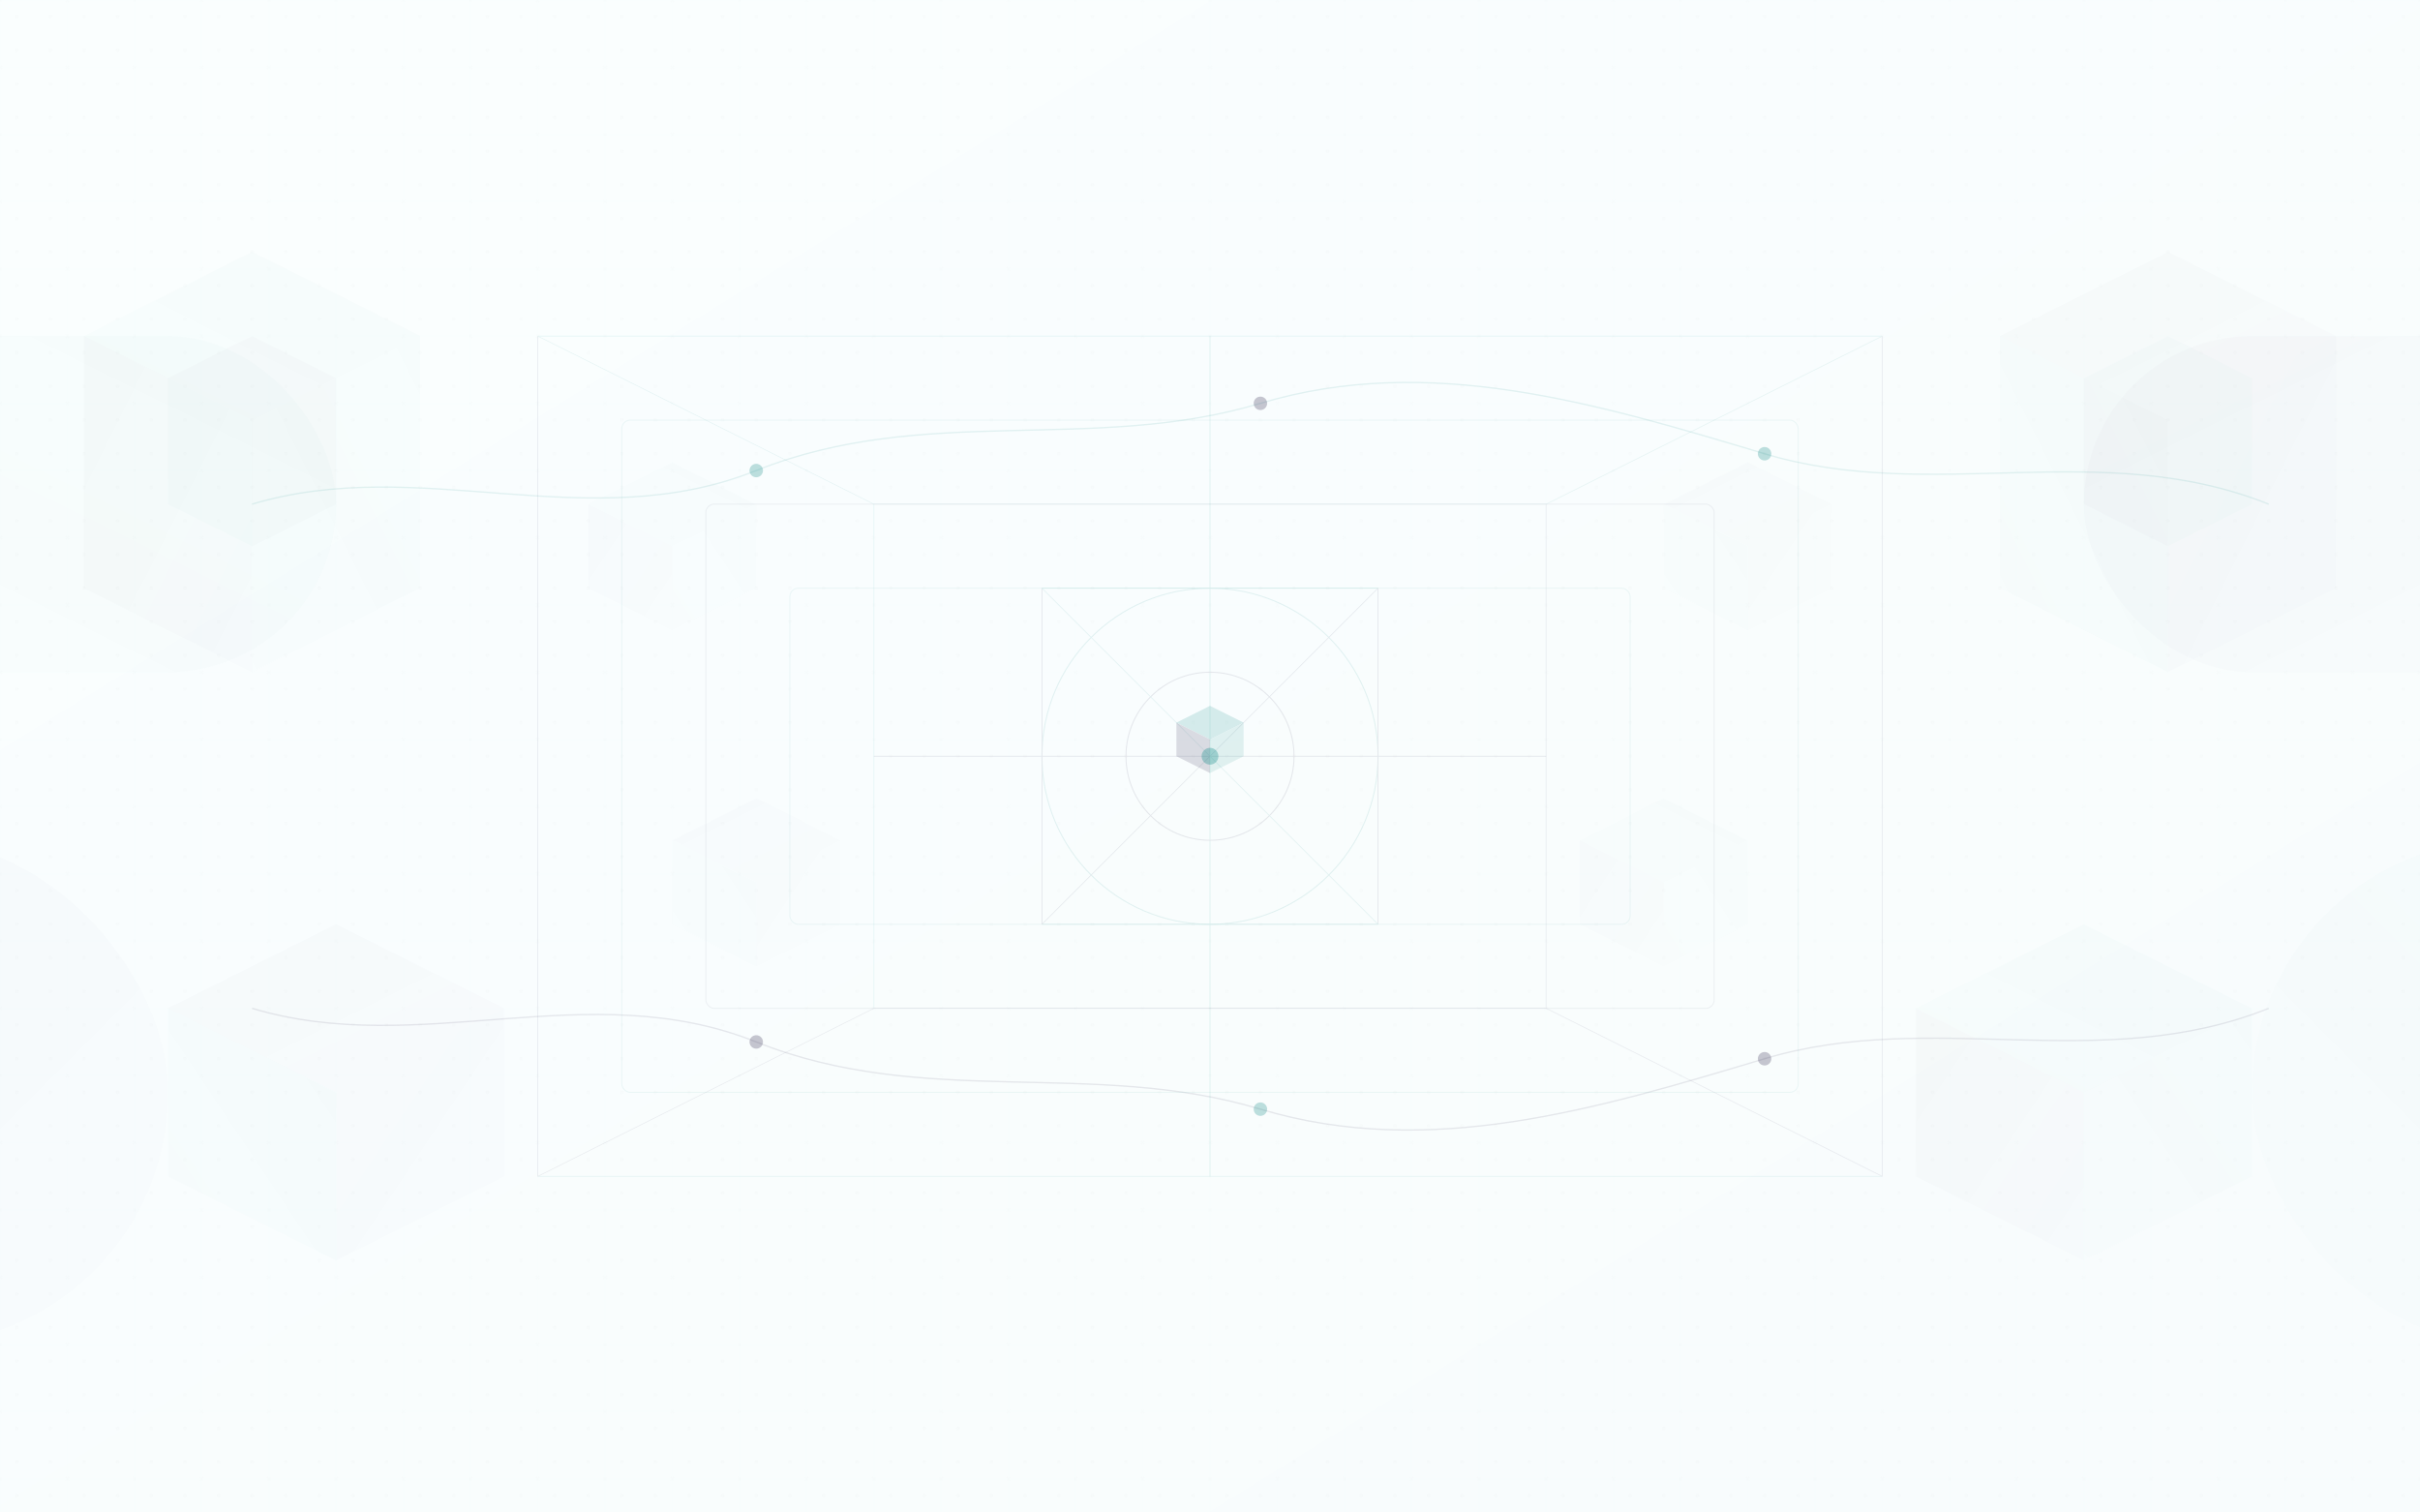 <svg width="1440" height="900" viewBox="0 0 1440 900" fill="none" xmlns="http://www.w3.org/2000/svg">
  <!-- Основной фоновый градиент -->
  <defs>
    <linearGradient id="bgGradient" x1="0%" y1="0%" x2="100%" y2="100%">
      <stop offset="0%" stop-color="#fafefe" stop-opacity="1" />
      <stop offset="100%" stop-color="#f8fcfd" stop-opacity="1" />
    </linearGradient>
    
    <!-- Градиенты для кубов и акцентов -->
    <linearGradient id="blueGradient" x1="0%" y1="0%" x2="100%" y2="100%">
      <stop offset="0%" stop-color="#241e46" stop-opacity="0.08" />
      <stop offset="100%" stop-color="#241e46" stop-opacity="0.03" />
    </linearGradient>
    
    <linearGradient id="tealGradient" x1="100%" y1="0%" x2="0%" y2="100%">
      <stop offset="0%" stop-color="#00837f" stop-opacity="0.08" />
      <stop offset="100%" stop-color="#00837f" stop-opacity="0.03" />
    </linearGradient>

    <!-- Тонкие сетчатые паттерны -->
    <pattern id="gridPattern" width="40" height="40" patternUnits="userSpaceOnUse">
      <rect width="40" height="40" fill="none" stroke="#00837f" stroke-width="0.4" opacity="0.1" />
    </pattern>
    
    <pattern id="dotPattern" width="20" height="20" patternUnits="userSpaceOnUse">
      <circle cx="10" cy="10" r="0.6" fill="#241e46" opacity="0.1" />
    </pattern>
    
    <!-- Фильтры для эффектов -->
    <filter id="softGlow" x="-50%" y="-50%" width="200%" height="200%">
      <feGaussianBlur in="SourceGraphic" stdDeviation="5" />
    </filter>
    
    <filter id="edgeBlur" x="-50%" y="-50%" width="200%" height="200%">
      <feGaussianBlur in="SourceGraphic" stdDeviation="30" />
    </filter>
  </defs>
  
  <!-- Основной фон -->
  <rect width="1440" height="900" fill="url(#bgGradient)" />
  
  <!-- Слегка заметная сетка на заднем плане -->
  <rect width="1440" height="900" fill="url(#dotPattern)" opacity="0.5" />
  <rect width="1440" height="900" fill="url(#gridPattern)" opacity="0.3" />
  
  <!-- Размытые элементы на краях -->
  <g opacity="0.2" filter="url(#edgeBlur)">
    <!-- Левая сторона -->
    <rect x="-200" y="200" width="400" height="200" rx="100" fill="url(#tealGradient)" />
    <rect x="-200" y="500" width="300" height="300" rx="150" fill="url(#blueGradient)" />
    
    <!-- Правая сторона -->
    <rect x="1240" y="200" width="400" height="200" rx="100" fill="url(#blueGradient)" />
    <rect x="1340" y="500" width="300" height="300" rx="150" fill="url(#tealGradient)" />
  </g>
  
  <!-- Прозрачные 3D структуры в стиле предоставленного изображения - левый край -->
  <g opacity="0.25">
    <!-- Куб 1 - внешний -->
    <path d="M50,200 L150,150 L250,200 L150,250 Z" fill="url(#tealGradient)" />
    <path d="M50,200 L50,350 L150,400 L150,250 Z" fill="url(#blueGradient)" />
    <path d="M150,250 L150,400 L250,350 L250,200 Z" fill="url(#tealGradient)" opacity="0.7" />
    
    <!-- Куб 2 - внутри -->
    <path d="M100,225 L150,200 L200,225 L150,250 Z" fill="#241e46" opacity="0.07" />
    <path d="M100,225 L100,300 L150,325 L150,250 Z" fill="#00837f" opacity="0.07" />
    <path d="M150,250 L150,325 L200,300 L200,225 Z" fill="#241e46" opacity="0.07" />
    
    <!-- Куб 3 - нижний -->
    <path d="M100,600 L200,550 L300,600 L200,650 Z" fill="url(#blueGradient)" />
    <path d="M100,600 L100,700 L200,750 L200,650 Z" fill="url(#tealGradient)" />
    <path d="M200,650 L200,750 L300,700 L300,600 Z" fill="url(#blueGradient)" opacity="0.7" />
  </g>
  
  <!-- Прозрачные 3D структуры - правый край -->
  <g opacity="0.25">
    <!-- Куб 1 - внешний -->
    <path d="M1190,200 L1290,150 L1390,200 L1290,250 Z" fill="url(#blueGradient)" />
    <path d="M1190,200 L1190,350 L1290,400 L1290,250 Z" fill="url(#tealGradient)" />
    <path d="M1290,250 L1290,400 L1390,350 L1390,200 Z" fill="url(#blueGradient)" opacity="0.7" />
    
    <!-- Куб 2 - внутри -->
    <path d="M1240,225 L1290,200 L1340,225 L1290,250 Z" fill="#00837f" opacity="0.07" />
    <path d="M1240,225 L1240,300 L1290,325 L1290,250 Z" fill="#241e46" opacity="0.07" />
    <path d="M1290,250 L1290,325 L1340,300 L1340,225 Z" fill="#00837f" opacity="0.07" />
    
    <!-- Куб 3 - нижний -->
    <path d="M1140,600 L1240,550 L1340,600 L1240,650 Z" fill="url(#tealGradient)" />
    <path d="M1140,600 L1140,700 L1240,750 L1240,650 Z" fill="url(#blueGradient)" />
    <path d="M1240,650 L1240,750 L1340,700 L1340,600 Z" fill="url(#tealGradient)" opacity="0.7" />
  </g>
  
  <!-- Кубы на среднем расстоянии от центра - слева -->
  <g opacity="0.15">
    <path d="M350,300 L400,275 L450,300 L400,325 Z" fill="url(#tealGradient)" />
    <path d="M350,300 L350,350 L400,375 L400,325 Z" fill="url(#blueGradient)" />
    <path d="M400,325 L400,375 L450,350 L450,300 Z" fill="url(#tealGradient)" opacity="0.7" />
    
    <path d="M400,500 L450,475 L500,500 L450,525 Z" fill="url(#blueGradient)" />
    <path d="M400,500 L400,550 L450,575 L450,525 Z" fill="url(#tealGradient)" />
    <path d="M450,525 L450,575 L500,550 L500,500 Z" fill="url(#blueGradient)" opacity="0.7" />
  </g>
  
  <!-- Кубы на среднем расстоянии от центра - справа -->
  <g opacity="0.15">
    <path d="M990,300 L1040,275 L1090,300 L1040,325 Z" fill="url(#blueGradient)" />
    <path d="M990,300 L990,350 L1040,375 L1040,325 Z" fill="url(#tealGradient)" />
    <path d="M1040,325 L1040,375 L1090,350 L1090,300 Z" fill="url(#blueGradient)" opacity="0.7" />
    
    <path d="M940,500 L990,475 L1040,500 L990,525 Z" fill="url(#tealGradient)" />
    <path d="M940,500 L940,550 L990,575 L990,525 Z" fill="url(#blueGradient)" />
    <path d="M990,525 L990,575 L1040,550 L1040,500 Z" fill="url(#tealGradient)" opacity="0.7" />
  </g>
  
  <!-- Центральная область - минимальные элементы, но более заметные -->
  <g opacity="0.1">
    <!-- Сетка линий координат -->
    <line x1="720" y1="200" x2="720" y2="700" stroke="#00837f" stroke-width="0.5" />
    <line x1="520" y1="450" x2="920" y2="450" stroke="#241e46" stroke-width="0.5" />
    
    <!-- Легкие геометрические направляющие -->
    <circle cx="720" cy="450" r="100" stroke="#00837f" stroke-width="0.6" fill="none" />
    <circle cx="720" cy="450" r="50" stroke="#241e46" stroke-width="0.6" fill="none" />
    
    <!-- Несколько тонких линий для создания перспективы -->
    <line x1="620" y1="350" x2="820" y2="350" stroke="#00837f" stroke-width="0.5" />
    <line x1="620" y1="550" x2="820" y2="550" stroke="#00837f" stroke-width="0.5" />
    <line x1="620" y1="350" x2="620" y2="550" stroke="#241e46" stroke-width="0.5" />
    <line x1="820" y1="350" x2="820" y2="550" stroke="#241e46" stroke-width="0.5" />
    
    <!-- Линии перспективы от центра -->
    <line x1="720" y1="450" x2="620" y2="350" stroke="#00837f" stroke-width="0.4" />
    <line x1="720" y1="450" x2="820" y2="350" stroke="#241e46" stroke-width="0.4" />
    <line x1="720" y1="450" x2="620" y2="550" stroke="#241e46" stroke-width="0.4" />
    <line x1="720" y1="450" x2="820" y2="550" stroke="#00837f" stroke-width="0.4" />
  </g>
  
  <!-- Очень маленький куб в центре -->
  <g opacity="0.15">
    <path d="M700,430 L720,420 L740,430 L720,440 Z" fill="#00837f" />
    <path d="M700,430 L700,450 L720,460 L720,440 Z" fill="#241e46" />
    <path d="M720,440 L720,460 L740,450 L740,430 Z" fill="#00837f" opacity="0.7" />
  </g>
  
  <!-- Тонкие соединяющие линии между элементами -->
  <g opacity="0.1">
    <!-- Горизонтальные волнистые линии -->
    <path d="M150,300 C 250,270 350,320 450,280 C 550,240 650,270 750,240 C 850,210 950,240 1050,270 C 1150,300 1250,260 1350,300" 
         stroke="#00837f" stroke-width="0.8" fill="none" />
    
    <path d="M150,600 C 250,630 350,580 450,620 C 550,660 650,630 750,660 C 850,690 950,660 1050,630 C 1150,600 1250,640 1350,600" 
         stroke="#241e46" stroke-width="0.8" fill="none" />
  </g>
  
  <!-- Легкие градиентные акценты на пересечениях -->
  <g filter="url(#softGlow)">
    <circle cx="450" cy="280" r="4" fill="#00837f" opacity="0.25" />
    <circle cx="750" cy="240" r="4" fill="#241e46" opacity="0.25" />
    <circle cx="1050" cy="270" r="4" fill="#00837f" opacity="0.25" />
    
    <circle cx="450" cy="620" r="4" fill="#241e46" opacity="0.25" />
    <circle cx="750" cy="660" r="4" fill="#00837f" opacity="0.25" />
    <circle cx="1050" cy="630" r="4" fill="#241e46" opacity="0.25" />
    
    <circle cx="720" cy="450" r="5" fill="#00837f" opacity="0.3" />
  </g>
  
  <!-- Тонкие линии, создающие сетку в перспективе -->
  <g opacity="0.08">
    <line x1="320" y1="200" x2="1120" y2="200" stroke="#00837f" stroke-width="0.5" />
    <line x1="320" y1="700" x2="1120" y2="700" stroke="#00837f" stroke-width="0.5" />
    <line x1="320" y1="200" x2="320" y2="700" stroke="#241e46" stroke-width="0.5" />
    <line x1="1120" y1="200" x2="1120" y2="700" stroke="#241e46" stroke-width="0.5" />
    
    <line x1="320" y1="200" x2="520" y2="300" stroke="#00837f" stroke-width="0.4" />
    <line x1="1120" y1="200" x2="920" y2="300" stroke="#00837f" stroke-width="0.4" />
    <line x1="320" y1="700" x2="520" y2="600" stroke="#241e46" stroke-width="0.4" />
    <line x1="1120" y1="700" x2="920" y2="600" stroke="#241e46" stroke-width="0.4" />
    
    <line x1="520" y1="300" x2="920" y2="300" stroke="#00837f" stroke-width="0.4" />
    <line x1="520" y1="600" x2="920" y2="600" stroke="#241e46" stroke-width="0.4" />
    <line x1="520" y1="300" x2="520" y2="600" stroke="#00837f" stroke-width="0.4" />
    <line x1="920" y1="300" x2="920" y2="600" stroke="#241e46" stroke-width="0.4" />
  </g>
  
  <!-- Тонкие дополнительные акценты для глубины -->
  <g opacity="0.06">
    <rect x="370" y="250" width="700" height="400" stroke="#00837f" stroke-width="0.6" fill="none" rx="5" />
    <rect x="420" y="300" width="600" height="300" stroke="#241e46" stroke-width="0.6" fill="none" rx="5" />
    <rect x="470" y="350" width="500" height="200" stroke="#00837f" stroke-width="0.6" fill="none" rx="5" />
  </g>
</svg> 